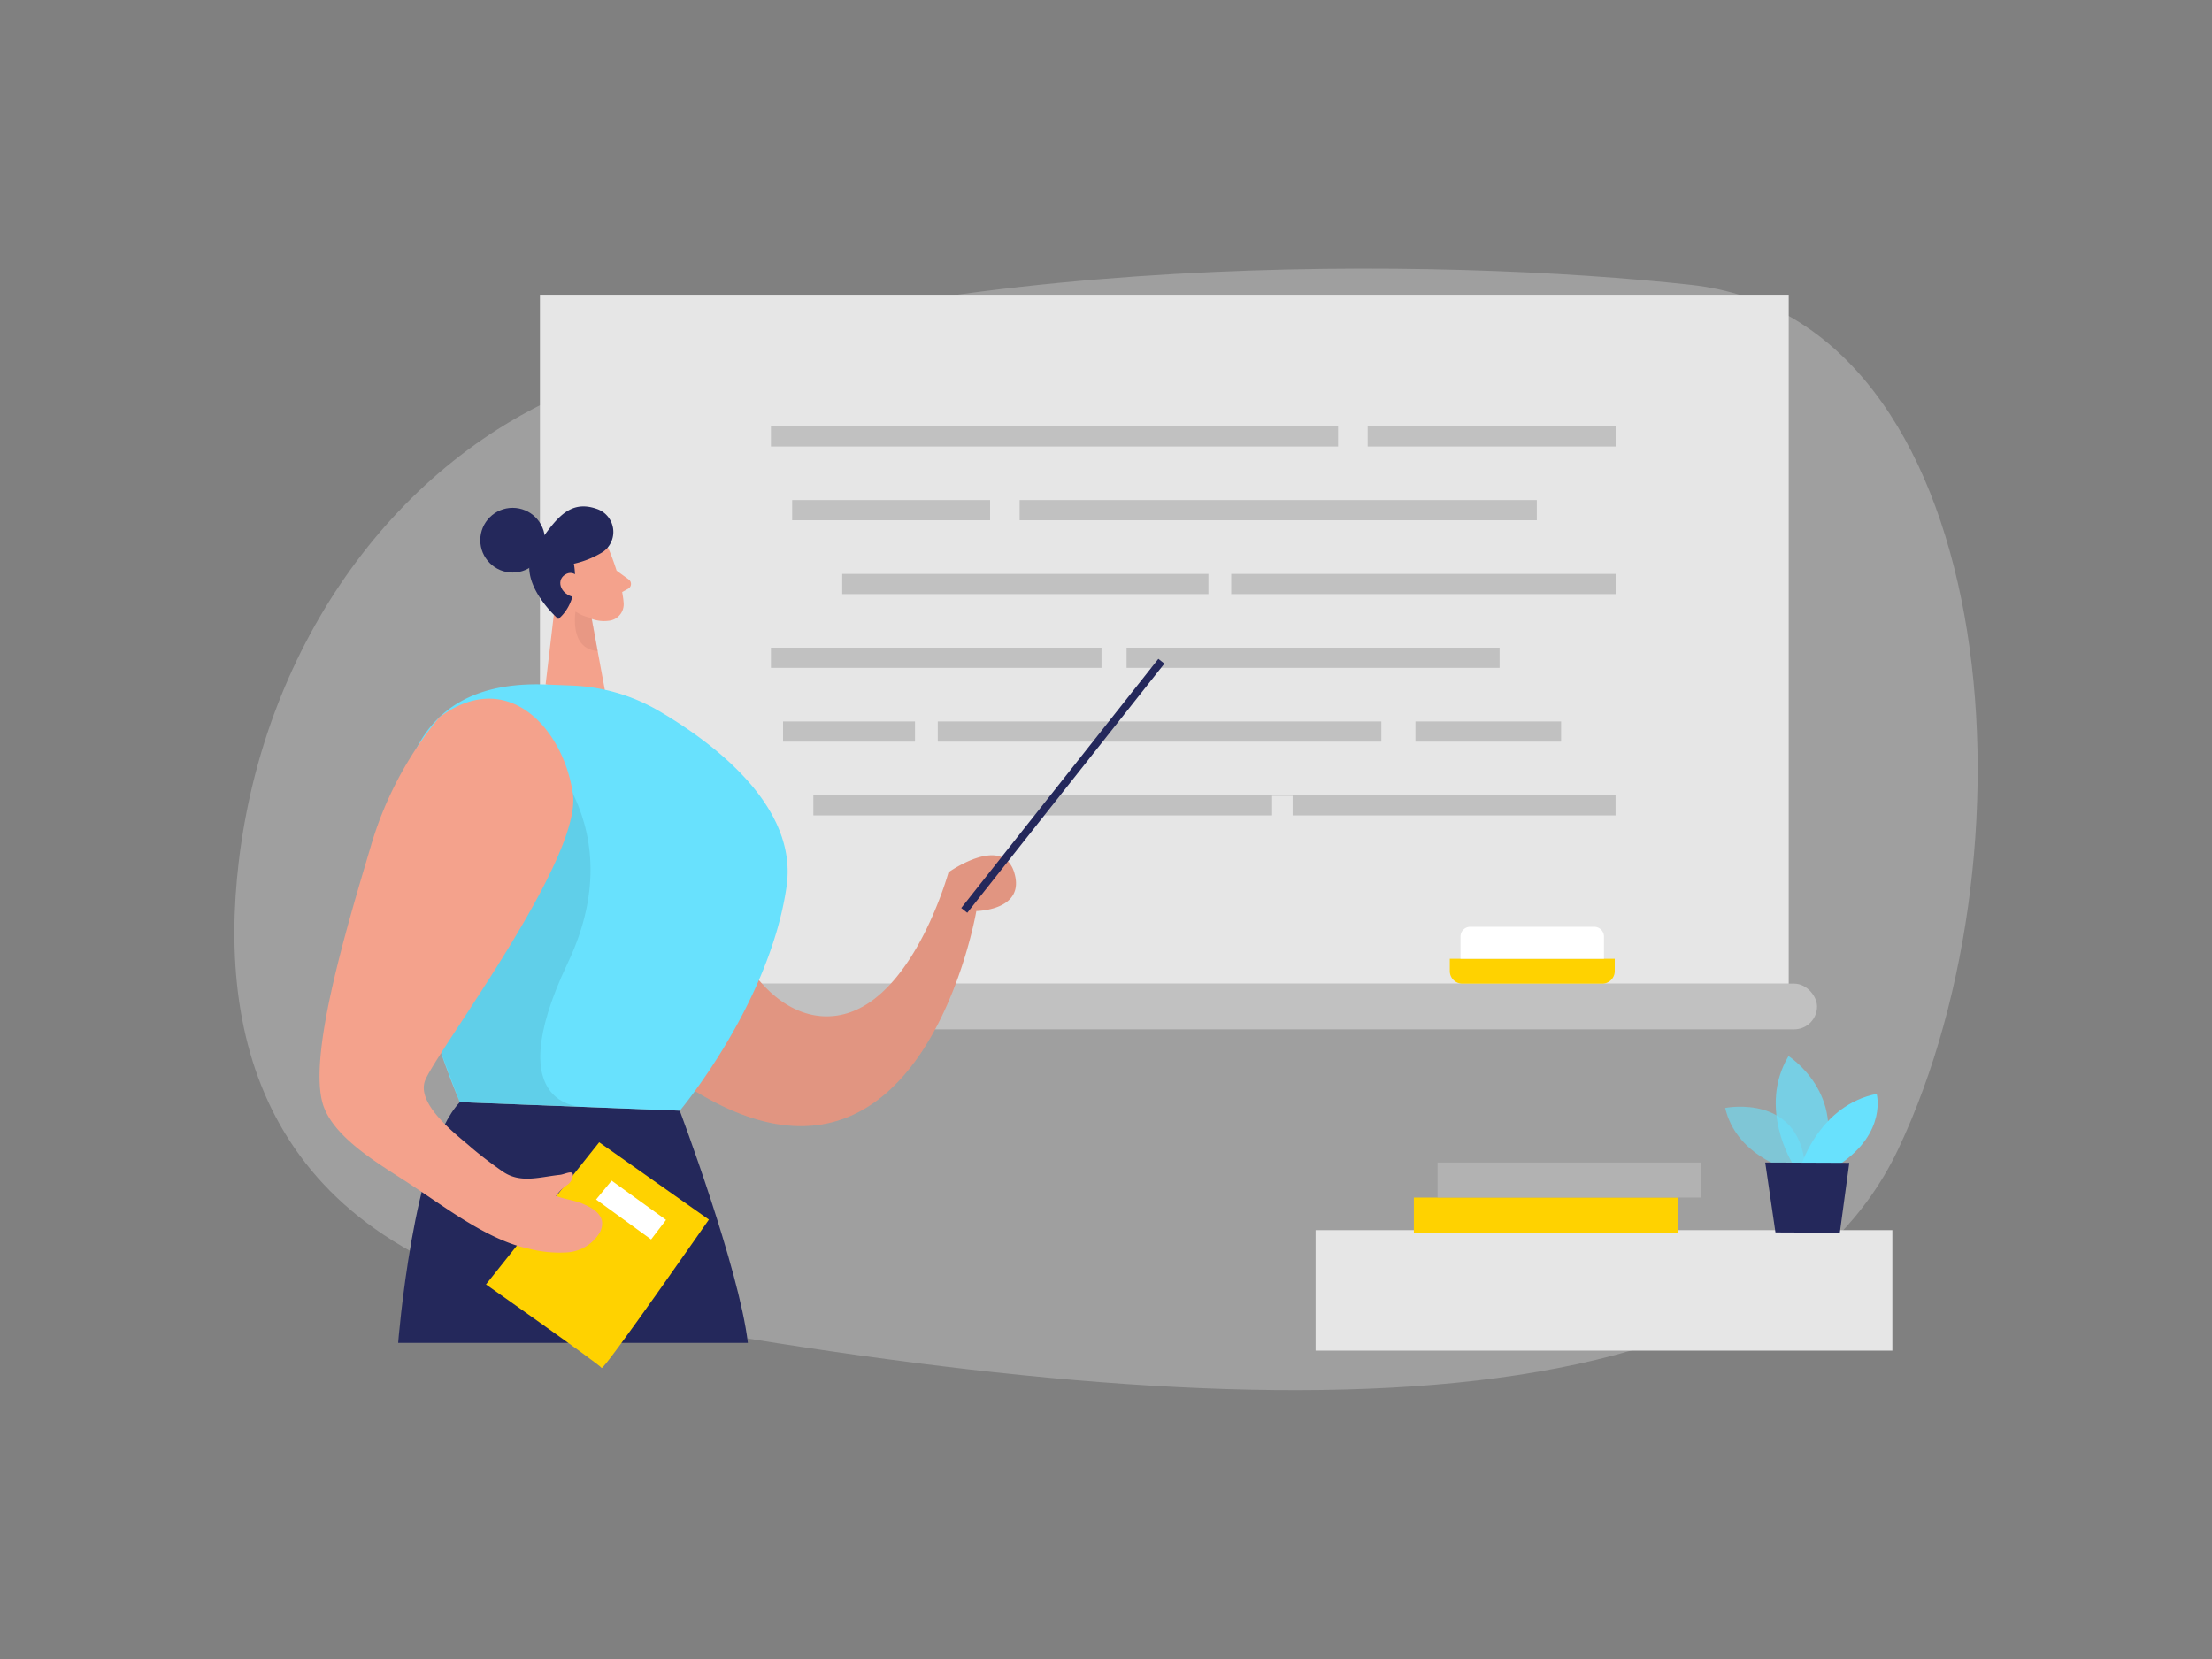 <svg id="Layer_1" data-name="Layer 1" xmlns="http://www.w3.org/2000/svg" viewBox="0 0 400 300"><rect x="0" y="0" width="400" height="300" fill="#808080" stroke="none"/><path d="M104.48,70.2C72,83.16,47.93,116,43.18,155.76c-4,33.48,5.56,70.49,61.84,81,109.51,20.51,212.07,26.36,238.26-29S361.4,57.64,305.83,51.51C261.65,46.63,167.88,44.9,104.48,70.2Z" fill="#e6e6e6" opacity="0.3"/><path d="M122.92,200.84s10.73,28.51,12.32,42H72s2.7-34.73,11.16-43.54Z" fill="#24285b"/><rect x="88.38" y="177.87" width="240.2" height="8.27" rx="4.14" fill="#c1c1c1"/><rect x="237.9" y="222.45" width="104.3" height="21.79" fill="#e6e6e6"/><path d="M323.06,211.35s-9.11-2.49-11.09-11c0,0,14.12-2.85,14.52,11.72Z" fill="#68e1fd" opacity="0.58"/><path d="M324.18,210.45s-6.37-10.07-.76-19.48c0,0,10.74,6.82,6,19.5Z" fill="#68e1fd" opacity="0.73"/><path d="M325.82,210.46s3.37-10.64,13.54-12.65c0,0,1.9,6.9-6.59,12.67Z" fill="#68e1fd"/><polygon points="319.21 210.22 321.06 222.86 332.7 222.91 334.41 210.28 319.21 210.22" fill="#24285b"/><rect x="255.67" y="216.56" width="47.71" height="6.34" fill="#ffd200"/><rect x="259.96" y="210.22" width="47.71" height="6.34" fill="#c1c1c1" opacity="0.55"/><rect x="97.64" y="53.29" width="225.82" height="124.58" fill="#e6e6e6"/><rect x="139.41" y="77.09" width="102.56" height="3.65" fill="#c1c1c1"/><rect x="247.32" y="77.09" width="44.84" height="3.65" fill="#c1c1c1"/><rect x="143.25" y="90.43" width="35.79" height="3.65" fill="#c1c1c1"/><rect x="184.38" y="90.43" width="93.53" height="3.65" fill="#c1c1c1"/><rect x="152.3" y="103.78" width="66.22" height="3.65" fill="#c1c1c1"/><rect x="222.64" y="103.78" width="69.52" height="3.65" fill="#c1c1c1"/><rect x="139.41" y="117.12" width="59.78" height="3.65" fill="#c1c1c1"/><rect x="203.72" y="117.12" width="67.46" height="3.65" fill="#c1c1c1"/><rect x="169.58" y="130.46" width="80.21" height="3.65" fill="#c1c1c1"/><rect x="141.6" y="130.46" width="23.86" height="3.65" fill="#c1c1c1"/><rect x="255.96" y="130.46" width="26.34" height="3.65" fill="#c1c1c1"/><polygon points="147.08 143.8 147.08 147.45 230.04 147.45 230.04 143.91 233.75 143.91 233.75 147.45 292.15 147.45 292.15 143.8 147.08 143.8" fill="#c1c1c1"/><path d="M96.35,132.89c8-9.84,23.86-8,29.06,3.54A32.72,32.72,0,0,1,128,148.6c1.08,25.05,14,38.72,25.89,34.4s17.63-25.26,17.63-25.26,9.71-6.92,11.87,0-6.84,7-6.84,7-11.53,67.76-61.86,24.41C82.9,161.7,88.17,143,96.35,132.89Z" fill="#f4a28c"/><path d="M96.35,132.89c8-9.84,23.86-8,29.06,3.54A32.72,32.72,0,0,1,128,148.6c1.08,25.05,14,38.72,25.89,34.4s17.63-25.26,17.63-25.26,9.71-6.92,11.87,0-6.84,7-6.84,7-11.53,67.76-61.86,24.41C82.9,161.7,88.17,143,96.35,132.89Z" opacity="0.08"/><path d="M110.24,99.7s2.28,5.42,2.54,9.43a3,3,0,0,1-2.78,3.13,6.5,6.5,0,0,1-6.35-3.11l-3.25-4.34a5.28,5.28,0,0,1,.48-6.08C103.3,95.44,109,96.33,110.24,99.7Z" fill="#f4a28c"/><polygon points="100.92 104.65 98.66 123.78 109.43 125.05 106.73 110.51 100.92 104.65" fill="#f4a28c"/><path d="M111.5,103.19l2.26,1.65a1,1,0,0,1-.11,1.59l-2,1.09Z" fill="#f4a28c"/><path d="M107,111.74a6.69,6.69,0,0,1-2.92-1.16s-1.22,6.77,4,7.15Z" fill="#ce8172" opacity="0.31"/><path d="M105.13,105.73s-.74-2.14-2.3-1.45-.52,3.79,1.77,3.37Z" fill="#f4a28c"/><path d="M109,99.82a17,17,0,0,1-5.23,2.12s1.36,6.5-2.81,10c0,0-8.24-7.16-4.09-12.94,3.47-4.84,5.88-8.85,11.15-6.94A4.4,4.4,0,0,1,109,99.82Z" fill="#24285b"/><circle cx="92.7" cy="97.68" r="5.85" fill="#24285b"/><path d="M105.15,105.08s-1.23-2.32-3-1.15-.59,4,2.29,4.11Z" fill="#f4a28c"/><path d="M98.66,123.78l4.78.19a33.73,33.73,0,0,1,15.8,4.64c10,5.87,25.07,17.31,23,31.69-3.09,21.24-19.3,40.54-19.3,40.54L83.15,199.3S49.69,122,98.66,123.78Z" fill="#68e1fd"/><path d="M94.12,131.69s21.42,15.35,8.55,42.44S106,200.18,106,200.18l-22.85-.88-3.71-9.83Z" opacity="0.08"/><path d="M108.35,206.56,87.88,232.27s20.6,14.49,20.91,15.1,19.4-26.83,19.4-26.83Z" fill="#ffd200"/><path d="M79.44,129.72A65,65,0,0,0,67,153.21c-4.36,14.67-11.1,37-8.72,46.09,1.7,6.48,11,11.58,16.12,15,6.2,4.07,13.91,10,21.21,11.5a22.13,22.13,0,0,0,7,.67,7.47,7.47,0,0,0,5.81-3.52,3.4,3.4,0,0,0,.46-1.94c-.19-1.75-2.06-2.73-3.68-3.4-1.4-.57-3.25-.78-4.65-1.35a7.81,7.81,0,0,1,2.05-2,2.34,2.34,0,0,0,1-1.85c-.1-.9-1.55,0-2.46.05-3.75.42-7.13,1.59-10.32-.67-2.1-1.47-4.14-3-6.09-4.71-2.59-2.21-9.62-7.64-7.8-11.83,2.5-5.78,28.34-40,26.66-51.71S91.85,120.5,79.44,129.72Z" fill="#f4a28c"/><rect x="191.48" y="113.38" width="1.39" height="57.45" transform="translate(129.65 -88.58) rotate(38.35)" fill="#24285b"/><path d="M262.17,173.38H292a0,0,0,0,1,0,0v2.22a2.27,2.27,0,0,1-2.27,2.27H264.44a2.27,2.27,0,0,1-2.27-2.27v-2.22A0,0,0,0,1,262.17,173.38Z" fill="#ffd200"/><path d="M265.88,167.59h22.4a1.77,1.77,0,0,1,1.77,1.77v4a0,0,0,0,1,0,0H264.11a0,0,0,0,1,0,0v-4A1.77,1.77,0,0,1,265.88,167.59Z" fill="#fff"/><polygon points="110.6 213.5 107.79 216.91 117.74 224.13 120.44 220.6 110.6 213.5" fill="#fff"/></svg>